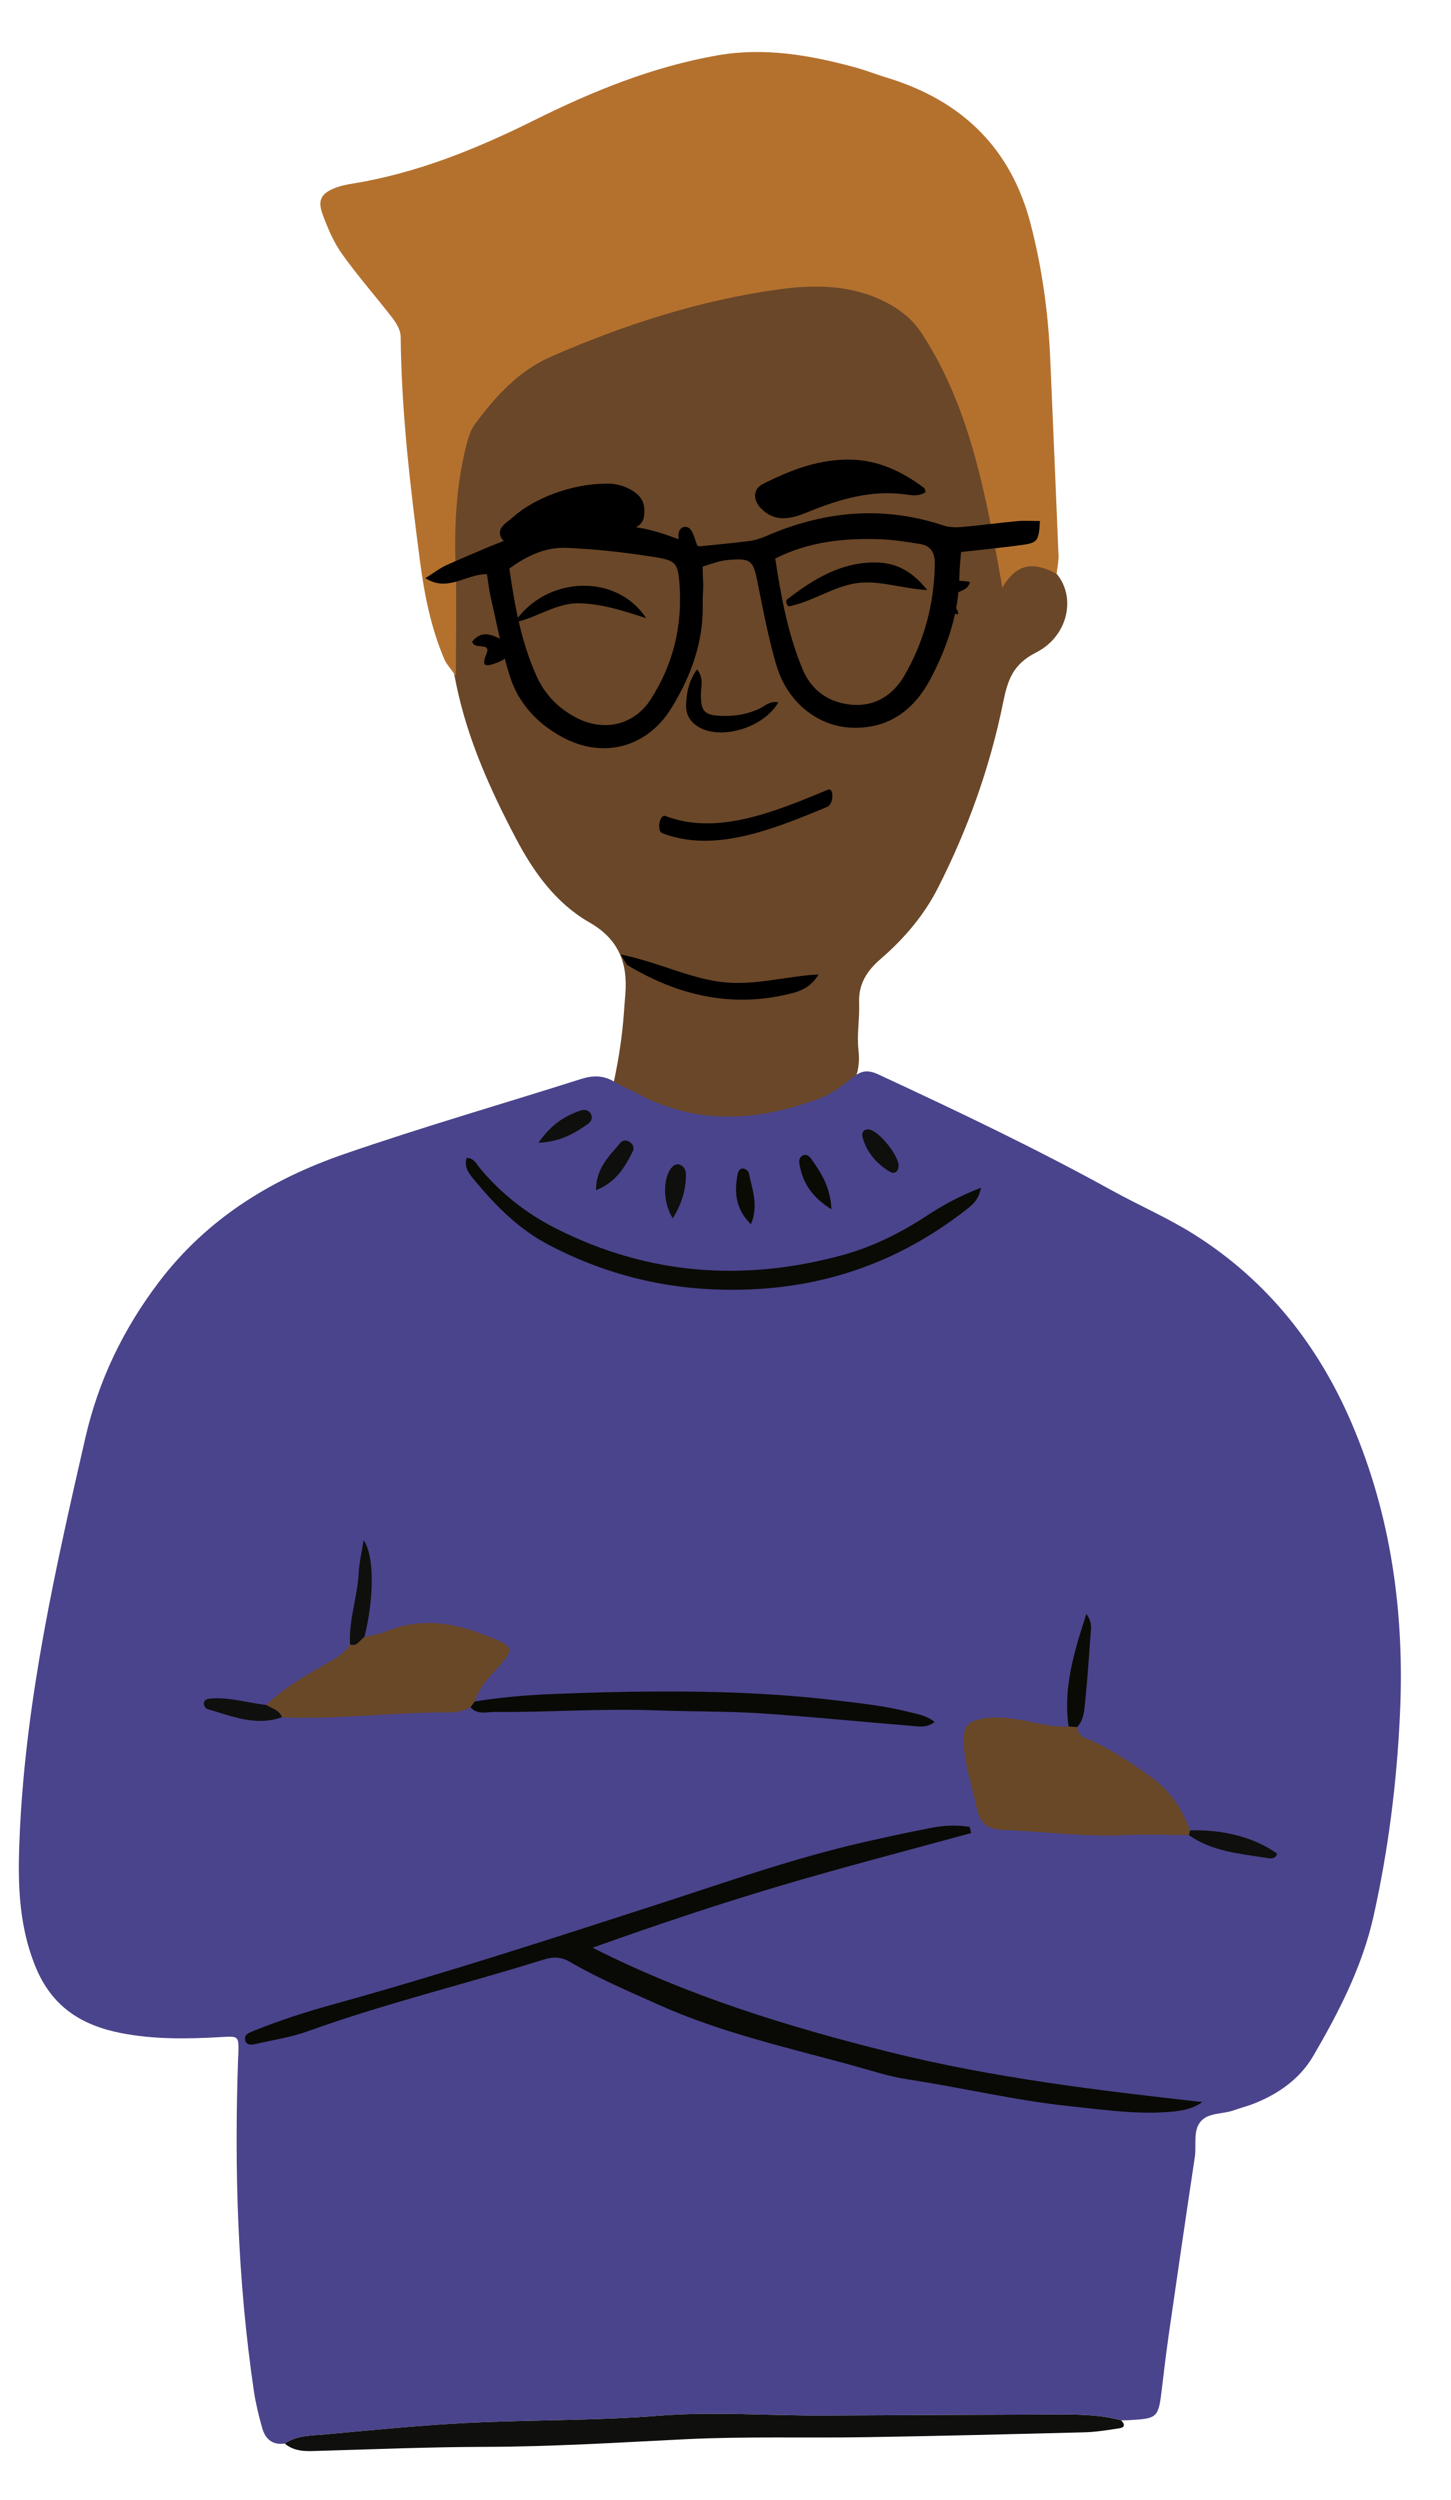 <svg viewBox="169.412 93.6 226.404 390" fill="none" xmlns="http://www.w3.org/2000/svg" xmlns:xlink="http://www.w3.org/1999/xlink" overflow="visible" width="226.404px" height="390px"><g id="Master/Character/Torso"><g id="Head" transform="translate(189 91) scale(1.52 1.53)"><g id="Head/Short Cut"><g id="Head"><path id="SKIN" fill-rule="evenodd" clip-rule="evenodd" d="M92.325 53.118C92.326 53.597 92.371 54.083 92.318 54.556C92.104 56.486 92.139 57.898 94.338 59.172C97.795 61.178 97.325 66.275 93.481 68.215C91.095 69.419 90.555 71.016 90.085 73.329C88.74 79.927 86.461 86.24 83.385 92.243C81.943 95.056 79.897 97.418 77.521 99.46C76.096 100.685 75.226 102.014 75.305 103.96C75.37 105.553 75.057 107.175 75.239 108.746C75.633 112.159 73.587 114.336 70.579 115.046C65.596 116.222 60.5 116.782 55.361 115.996C53.784 115.756 52.211 115.514 50.712 114.891C49.907 114.558 49.617 114.225 49.835 113.295C50.494 110.494 50.977 107.657 51.174 104.78C51.212 104.222 51.252 103.664 51.301 103.107C51.581 99.898 50.627 97.448 47.619 95.74C44.193 93.796 41.9 90.624 40.089 87.207C37.429 82.192 35.091 77.034 33.933 71.406C33.463 69.124 33.132 66.835 32.993 64.528C32.703 59.666 32.058 54.816 32.567 49.925C33.367 42.225 37.092 36.133 43.087 31.512C49.076 26.895 55.902 23.878 63.516 23.375C69.201 23 74.86 23.631 80.167 26.029C83.262 27.427 85.593 29.64 87.207 32.63C90.657 39.026 92.286 45.873 92.325 53.118" fill="#6a4728"/></g><g id="Group 3"><path id="Fill 1" fill-rule="evenodd" clip-rule="evenodd" d="M95.579 60.207C93.455 59.074 91.603 58.895 90.006 61.608C89.678 59.79 89.468 58.569 89.237 57.352C87.791 49.712 86.032 42.169 81.653 35.565C80.979 34.548 79.975 33.638 78.926 33.001C75.256 30.772 71.21 30.633 67.08 31.197C58.936 32.309 51.193 34.801 43.684 38.057C40.356 39.5 37.966 42.108 35.854 44.959C35.398 45.574 35.165 46.394 34.971 47.155C33.939 51.217 33.732 55.347 33.881 59.527C34.006 63.03 33.907 66.54 33.907 70.629C33.33 69.801 32.931 69.39 32.72 68.897C31.357 65.71 30.678 62.343 30.228 58.927C29.225 51.317 28.317 43.7 28.243 36.007C28.237 35.387 27.834 34.689 27.433 34.169C25.723 31.957 23.854 29.864 22.226 27.596C21.357 26.384 20.749 24.947 20.224 23.537C19.677 22.065 20.122 21.356 21.655 20.808C22.177 20.621 22.733 20.51 23.283 20.422C29.906 19.357 36.036 16.882 42.008 13.931C47.971 10.984 54.096 8.515 60.705 7.352C65.575 6.496 70.249 7.315 74.906 8.57C75.983 8.86 77.026 9.277 78.096 9.599C85.727 11.892 90.855 16.682 92.904 24.503C94.083 29.003 94.723 33.59 94.922 38.238C95.209 44.946 95.503 51.653 95.775 58.361C95.797 58.877 95.67 59.399 95.579 60.207" fill="#b4712e"/></g></g></g><g id="Expression" transform="translate(234 153) scale(1.516 1.536)"><g id="Expression/Happy 2"><g id="Group 26"><g id="Group 5"><path id="Fill 3" fill-rule="evenodd" clip-rule="evenodd" d="M52.667 11.291C52.096 11.705 51.427 11.657 50.814 11.566C47.199 11.025 43.855 11.993 40.565 13.318C39.753 13.645 38.943 13.95 38.032 13.955C37.075 13.959 36.322 13.574 35.694 12.929C34.891 12.103 34.88 11.003 35.891 10.494C38.749 9.056 41.745 7.92 45.021 8.004C47.82 8.076 50.256 9.222 52.479 10.858C52.587 10.938 52.605 11.142 52.667 11.291" fill="black"/></g><path id="Fill 6" fill-rule="evenodd" clip-rule="evenodd" d="M19.601 10.452C20.601 10.375 21.667 10.613 22.639 11.25C23.545 11.845 23.839 12.678 23.688 13.725C23.545 14.724 22.734 14.962 21.983 15.16C21.383 15.317 20.707 15.356 20.093 15.263C17.105 14.807 14.228 15.375 11.351 16.067C10.545 16.261 9.481 16.897 8.971 15.905C8.472 14.935 9.579 14.393 10.198 13.844C12.415 11.875 16.316 10.474 19.601 10.452" fill="black"/><g id="Group 10"><path id="Fill 8" fill-rule="evenodd" clip-rule="evenodd" d="M21.283 58.258C25.106 59.025 28.171 60.606 31.587 61.043C34.955 61.473 38.153 60.479 41.643 60.282C40.87 61.579 39.804 61.975 38.766 62.23C32.776 63.703 27.223 62.454 22.005 59.357C21.829 59.253 21.751 58.985 21.283 58.258" fill="black"/></g><path id="Fill 11" fill-rule="evenodd" clip-rule="evenodd" d="M52.831 21.256C49.916 21.056 47.603 20.138 45.197 20.61C42.858 21.067 40.837 22.49 38.548 22.908C38.273 22.603 38.245 22.323 38.428 22.184C41.062 20.187 43.818 18.487 47.291 18.446C49.413 18.421 51.139 19.147 52.831 21.256" fill="black"/><path id="Fill 13" fill-rule="evenodd" clip-rule="evenodd" d="M23.906 24.105C21.646 23.393 19.401 22.643 17.026 22.592C14.669 22.542 12.71 24.038 10.345 24.544C13.576 19.801 20.831 19.493 23.906 24.105" fill="black"/><path id="Fill 15" fill-rule="evenodd" clip-rule="evenodd" d="M37.5 32.653C36.008 35.241 31.613 36.516 29.298 35.157C28.479 34.676 27.995 33.93 28.013 33.001C28.037 31.74 28.266 30.503 29.138 29.303C29.863 30.191 29.534 31.056 29.534 31.865C29.534 33.566 29.894 33.965 31.625 34.028C32.991 34.078 34.316 33.88 35.579 33.288C36.131 33.028 36.596 32.492 37.5 32.653" fill="black"/><path id="Fill 17" fill-rule="evenodd" clip-rule="evenodd" d="M29.508 23.44C27.758 21.151 27.455 18.504 27.224 15.844C27.189 15.448 27.328 14.968 27.73 14.857C28.296 14.701 28.595 15.2 28.763 15.628C29.751 18.15 30.048 20.753 29.508 23.44" fill="black"/><path id="Fill 19" fill-rule="evenodd" clip-rule="evenodd" d="M10.54 26.749C10.041 27.829 9.269 28.404 8.352 28.7C7.682 28.916 6.809 29.237 7.451 27.773C8.035 26.439 6.153 27.395 6 26.477C7.519 24.699 8.94 26.689 10.54 26.749" fill="black"/><g id="Group 23"><path id="Fill 21" fill-rule="evenodd" clip-rule="evenodd" d="M57.223 20.416C57.036 21.385 55.962 21.276 55.476 21.861C54.827 22.642 56.136 22.996 55.999 23.714C54.084 23.385 54.037 23.311 54.369 21.317C54.521 20.407 55.358 20.139 57.223 20.416" fill="black"/></g></g><path id="Fill 24" fill-rule="evenodd" clip-rule="evenodd" d="M42.598 41.529C36.975 43.842 31.136 46.181 25.886 44.196C25.278 43.966 24.96 45.716 25.564 45.944C30.894 47.96 36.839 45.611 42.548 43.262C43.209 42.991 43.266 41.254 42.598 41.529" fill="black"/></g></g><g id="Upper Body" transform="translate(-126 71) scale(1.53 1.53)"><g id="Upper Body/Folded Arms 1"><g id="Group 36"><g id="Group 3"><path id="Fill 1" fill-rule="evenodd" clip-rule="evenodd" d="M219.815 262.298C219.472 261.07 219.16 259.822 218.974 258.562C217.312 247.298 216.964 235.969 217.362 224.606C217.368 224.446 217.386 224.286 217.389 224.127C217.429 222.38 217.426 222.344 215.724 222.445C212.284 222.649 208.857 222.71 205.448 222.047C201.35 221.251 198.327 219.323 196.668 215.199C194.835 210.641 194.883 206.002 195.113 201.278C195.774 187.716 198.766 174.545 201.779 161.378C203.118 155.53 205.64 150.278 209.289 145.469C214.181 139.023 220.71 135.009 228.146 132.439C236.145 129.674 244.29 127.33 252.36 124.768C253.586 124.38 254.68 124.395 255.786 125.091C256.46 125.514 257.216 125.803 257.918 126.184C264.17 129.57 270.516 129.11 276.909 126.654C278.122 126.188 279.096 125.338 280.11 124.562C280.925 123.939 281.56 123.801 282.664 124.313C290.707 128.043 298.705 131.852 306.474 136.137C309.269 137.679 312.21 138.944 314.922 140.66C322.34 145.355 327.54 151.944 330.939 159.899C334.962 169.311 336.322 179.217 335.856 189.445C335.538 196.42 334.681 203.293 333.164 210.096C332.019 215.235 329.644 219.857 327.026 224.349C325.662 226.691 323.491 228.231 320.97 229.23C320.303 229.495 319.6 229.666 318.924 229.911C317.806 230.317 316.357 230.142 315.573 231.007C314.706 231.963 315.116 233.45 314.929 234.698C314.035 240.623 313.172 246.552 312.316 252.482C312.043 254.38 311.808 256.284 311.584 258.189C311.217 261.3 311.183 261.343 308.131 261.511C307.891 261.525 307.651 261.52 307.413 261.524C305.084 260.896 302.699 260.922 300.316 260.931C292.638 260.964 284.959 260.987 277.28 261.035C271.601 261.07 265.916 260.6 260.248 261.055C253.47 261.598 246.671 261.448 239.886 261.832C235.335 262.09 230.808 262.541 226.276 262.954C224.888 263.081 223.378 263.037 222.118 263.889C220.853 264.078 220.128 263.417 219.815 262.298Z" fill="#4A448C"/></g><path id="Fill 4" fill-rule="evenodd" clip-rule="evenodd" d="M222.118 263.89C223.379 263.038 224.889 263.082 226.277 262.955C230.808 262.541 235.335 262.09 239.887 261.832C246.672 261.449 253.47 261.599 260.248 261.056C265.916 260.6 271.602 261.071 277.281 261.036C284.959 260.988 292.638 260.964 300.317 260.932C302.7 260.922 305.084 260.897 307.413 261.524C307.769 261.875 307.864 262.236 307.254 262.33C306.072 262.514 304.88 262.713 303.688 262.744C296.254 262.938 288.819 263.121 281.383 263.242C275.227 263.342 269.059 263.148 262.914 263.453C256.124 263.79 249.338 264.215 242.54 264.228C236.94 264.239 231.35 264.473 225.757 264.631C224.511 264.666 223.193 264.808 222.118 263.89" fill="#0F0F0D"/><path id="Fill 6" fill-rule="evenodd" clip-rule="evenodd" d="M292.121 201.649C285.614 203.437 279.078 205.123 272.611 207.04C266.215 208.936 259.889 211.065 253.514 213.339C263.195 218.245 273.422 221.397 283.852 223.993C294.309 226.596 304.972 227.88 315.709 229.076C314.56 229.883 313.287 230.018 311.991 230.104C308.699 230.322 305.448 229.834 302.194 229.499C296.632 228.925 291.188 227.598 285.665 226.766C283.682 226.467 281.789 225.822 279.864 225.296C273.242 223.49 266.528 221.976 260.226 219.145C257.168 217.771 254.075 216.462 251.174 214.771C250.239 214.225 249.423 214.268 248.449 214.572C240.451 217.077 232.287 219.035 224.389 221.885C222.747 222.478 220.982 222.73 219.271 223.127C218.806 223.235 218.219 223.372 218.08 222.75C217.95 222.168 218.538 221.982 218.969 221.809C221.565 220.765 224.223 219.899 226.919 219.154C238.162 216.048 249.25 212.446 260.344 208.854C267.18 206.641 273.963 204.235 280.982 202.625C283.315 202.089 285.656 201.584 288.007 201.127C289.321 200.871 290.658 200.807 291.975 201.026C292.023 201.234 292.072 201.441 292.121 201.649" fill="#090A05"/><path id="SKIN" fill-rule="evenodd" clip-rule="evenodd" d="M302.932 190.849C303.005 191.886 303.931 191.991 304.605 192.318C306.685 193.326 308.588 194.581 310.465 195.936C312.428 197.353 313.623 199.2 314.453 201.38C314.413 201.541 314.375 201.702 314.336 201.864C312.108 201.856 309.873 201.752 307.651 201.863C303.588 202.068 299.568 201.486 295.526 201.342C293.785 201.28 293.024 200.743 292.675 199.04C292.185 196.647 291.282 194.326 291.375 191.813C291.411 190.857 291.77 190.386 292.667 190.127C294.006 189.741 295.31 189.838 296.666 190.035C298.462 190.296 300.212 190.915 302.061 190.786C302.351 190.807 302.641 190.828 302.932 190.849" fill="#694827"/><path id="SKIN_2" fill-rule="evenodd" clip-rule="evenodd" d="M220.239 188.59C221.935 186.918 223.98 185.756 226.017 184.568C227.021 183.982 228.13 183.485 228.78 182.426C229.527 182.687 229.76 181.937 230.243 181.677C231.007 181.477 231.803 181.358 232.53 181.064C235.826 179.727 239.054 180.137 242.257 181.366C245.751 182.707 245.743 182.714 243.256 185.448C242.507 186.271 241.836 187.151 241.498 188.235C241.355 188.431 241.212 188.629 241.068 188.827C240.421 189.153 239.76 189.361 239.011 189.353C233.278 189.296 227.569 190.125 221.828 189.84C221.564 189.085 220.808 188.956 220.239 188.59" fill="#694827"/><path id="Fill 12" fill-rule="evenodd" clip-rule="evenodd" d="M240.674 132.815C241.431 132.845 241.648 133.416 241.997 133.836C244.172 136.453 246.781 138.505 249.828 140.041C259.191 144.759 268.925 145.465 278.955 142.741C282.054 141.899 284.923 140.471 287.614 138.702C289.261 137.62 290.982 136.683 293.122 135.86C292.883 137.097 292.288 137.573 291.674 138.054C285.118 143.187 277.774 145.929 269.362 146.237C262.114 146.502 255.423 145.028 249.046 141.69C245.993 140.092 243.652 137.724 241.499 135.132C240.978 134.505 240.348 133.799 240.674 132.815" fill="#0B0B06"/><path id="Fill 14" fill-rule="evenodd" clip-rule="evenodd" d="M241.068 188.827C241.212 188.629 241.355 188.431 241.498 188.235C244.102 187.821 246.724 187.587 249.358 187.48C252.948 187.333 256.546 187.234 260.13 187.219C266.19 187.191 272.258 187.399 278.292 188.119C280.827 188.421 283.364 188.686 285.845 189.324C286.68 189.538 287.545 189.655 288.396 190.324C287.546 190.991 286.662 190.766 285.869 190.704C280.777 190.302 275.695 189.774 270.599 189.443C267.094 189.216 263.572 189.281 260.061 189.145C254.552 188.932 249.052 189.348 243.547 189.304C242.709 189.297 241.768 189.631 241.068 188.827" fill="#090A05"/><path id="Fill 16" fill-rule="evenodd" clip-rule="evenodd" d="M302.931 190.849C302.64 190.828 302.35 190.807 302.06 190.786C301.494 186.892 302.576 183.291 303.872 179.307C304.474 180.18 304.344 180.734 304.309 181.233C304.143 183.622 303.972 186.012 303.736 188.394C303.651 189.251 303.573 190.155 302.931 190.849" fill="#0B0B06"/><path id="Fill 18" fill-rule="evenodd" clip-rule="evenodd" d="M230.243 181.677C229.76 181.937 229.527 182.687 228.78 182.426C228.628 179.946 229.534 177.594 229.659 175.144C229.715 174.045 229.98 172.957 230.162 171.793C231.252 173.345 231.261 177.586 230.243 181.677" fill="#0F0F0D"/><path id="Fill 20" fill-rule="evenodd" clip-rule="evenodd" d="M314.336 201.864C314.375 201.702 314.413 201.541 314.452 201.38C317.834 201.256 321.133 202.141 323.332 203.766C323.103 204.38 322.545 204.235 322.144 204.171C319.444 203.741 316.675 203.522 314.336 201.864" fill="#0F0F0D"/><path id="Fill 22" fill-rule="evenodd" clip-rule="evenodd" d="M220.239 188.59C220.808 188.956 221.564 189.085 221.828 189.84C219.15 190.806 216.691 189.715 214.198 189C214.04 188.954 213.858 188.629 213.865 188.441C213.88 188.066 214.206 187.966 214.545 187.937C216.488 187.769 218.339 188.388 220.239 188.59" fill="#0F0F0D"/><path id="Fill 24" fill-rule="evenodd" clip-rule="evenodd" d="M253.861 136.117C253.851 133.89 255.203 132.638 256.342 131.289C256.546 131.048 256.886 130.955 257.209 131.142C257.598 131.367 257.809 131.747 257.615 132.14C256.813 133.765 255.896 135.303 253.861 136.117" fill="#0F0F0D"/><path id="Fill 26" fill-rule="evenodd" clip-rule="evenodd" d="M277.871 138.059C275.768 136.749 274.899 135.248 274.6 133.372C274.55 133.056 274.628 132.725 274.958 132.572C275.312 132.409 275.61 132.632 275.784 132.878C276.781 134.286 277.761 135.709 277.871 138.059" fill="#0B0B06"/><path id="Fill 28" fill-rule="evenodd" clip-rule="evenodd" d="M261.691 138.989C260.623 137.29 260.676 134.759 261.635 133.742C261.868 133.495 262.155 133.39 262.479 133.541C262.882 133.729 263.036 134.089 263.035 134.505C263.032 136.032 262.641 137.446 261.691 138.989" fill="#0F0F0D"/><path id="Fill 30" fill-rule="evenodd" clip-rule="evenodd" d="M284.723 133.634C284.675 134.302 284.276 134.509 283.755 134.186C282.428 133.36 281.447 132.219 281.036 130.678C280.917 130.231 281.187 129.875 281.677 129.915C282.664 129.995 284.739 132.566 284.723 133.634" fill="#0F0F0D"/><path id="Fill 32" fill-rule="evenodd" clip-rule="evenodd" d="M247.997 131.274C249.294 129.4 250.677 128.541 252.279 127.993C252.66 127.862 253.105 127.916 253.331 128.316C253.56 128.722 253.381 129.127 253.037 129.362C251.668 130.299 250.268 131.184 247.997 131.274" fill="#0F0F0D"/><path id="Fill 34" fill-rule="evenodd" clip-rule="evenodd" d="M269.662 139.591C268.06 137.996 267.949 136.276 268.312 134.445C268.37 134.151 268.576 133.813 268.967 133.917C269.158 133.968 269.412 134.182 269.448 134.361C269.776 136.003 270.474 137.641 269.662 139.591" fill="#0B0B06"/></g></g></g><g id="Facial Hair" transform="translate(236 180) scale(101 95)"><g id="Facial Hair/None" stroke="none" stroke-width="1" fill="none" fill-rule="evenodd" fill-opacity="0"/></g><g id="Accessories" transform="translate(216 108) scale(1.522 1.527)"><g id="Accessories/Glasses"><path id="Accesories" fill-rule="evenodd" clip-rule="evenodd" d="M48.865 47.621C49.469 51.534 50.168 55.374 51.695 58.989C52.6 61.133 54.402 62.361 56.713 62.558C59.088 62.762 60.933 61.591 62.089 59.609C64.136 56.099 65.166 52.267 65.227 48.181C65.245 47.045 64.827 46.309 63.692 46.134C62.357 45.928 61.014 45.705 59.667 45.656C55.981 45.523 52.365 45.874 48.865 47.621M21.609 48.648C22.154 52.445 22.824 56.193 24.429 59.698C25.282 61.56 26.69 62.981 28.519 63.909C31.368 65.353 34.403 64.618 36.084 62.034C38.421 58.442 39.371 54.464 39.048 50.198C38.896 48.202 38.708 47.83 36.68 47.504C33.629 47.013 30.537 46.663 27.449 46.533C25.36 46.445 23.43 47.315 21.609 48.648M41.076 46.381C42.572 46.226 44.382 46.067 46.184 45.837C46.788 45.761 47.396 45.563 47.958 45.321C53.882 42.758 59.911 42.197 66.111 44.246C66.685 44.435 67.349 44.46 67.959 44.408C69.863 44.243 71.757 43.98 73.66 43.806C74.431 43.735 75.212 43.794 76 43.794C75.9 45.77 75.761 46.014 74.278 46.221C72.237 46.507 70.181 46.703 67.913 46.962C67.851 47.825 67.758 48.597 67.748 49.369C67.695 53.137 66.531 56.598 64.804 59.883C63.111 63.103 60.486 65.031 56.754 64.907C53.172 64.787 50.078 62.257 48.969 58.475C48.139 55.651 47.597 52.737 47.011 49.846C46.613 47.89 46.331 47.599 44.336 47.743C43.94 47.771 43.54 47.824 43.155 47.919C42.623 48.052 42.104 48.236 41.431 48.444C41.431 49.735 41.406 50.998 41.435 52.261C41.522 56.157 40.225 59.647 38.226 62.89C35.722 66.952 31.201 68.132 27.003 65.85C24.459 64.468 22.536 62.407 21.659 59.645C20.817 56.996 20.312 54.238 19.688 51.521C19.515 50.769 19.436 49.996 19.313 49.225C17.11 49.206 15.31 51.102 13 49.628C13.764 49.157 14.485 48.586 15.3 48.234C17.856 47.13 20.405 45.987 23.038 45.1C24.82 44.498 26.728 44.056 28.596 43.986C30.807 43.903 33.068 44.127 35.246 44.539C37.165 44.901 38.998 45.705 41.076 46.381" fill="black"/></g></g></g></svg>